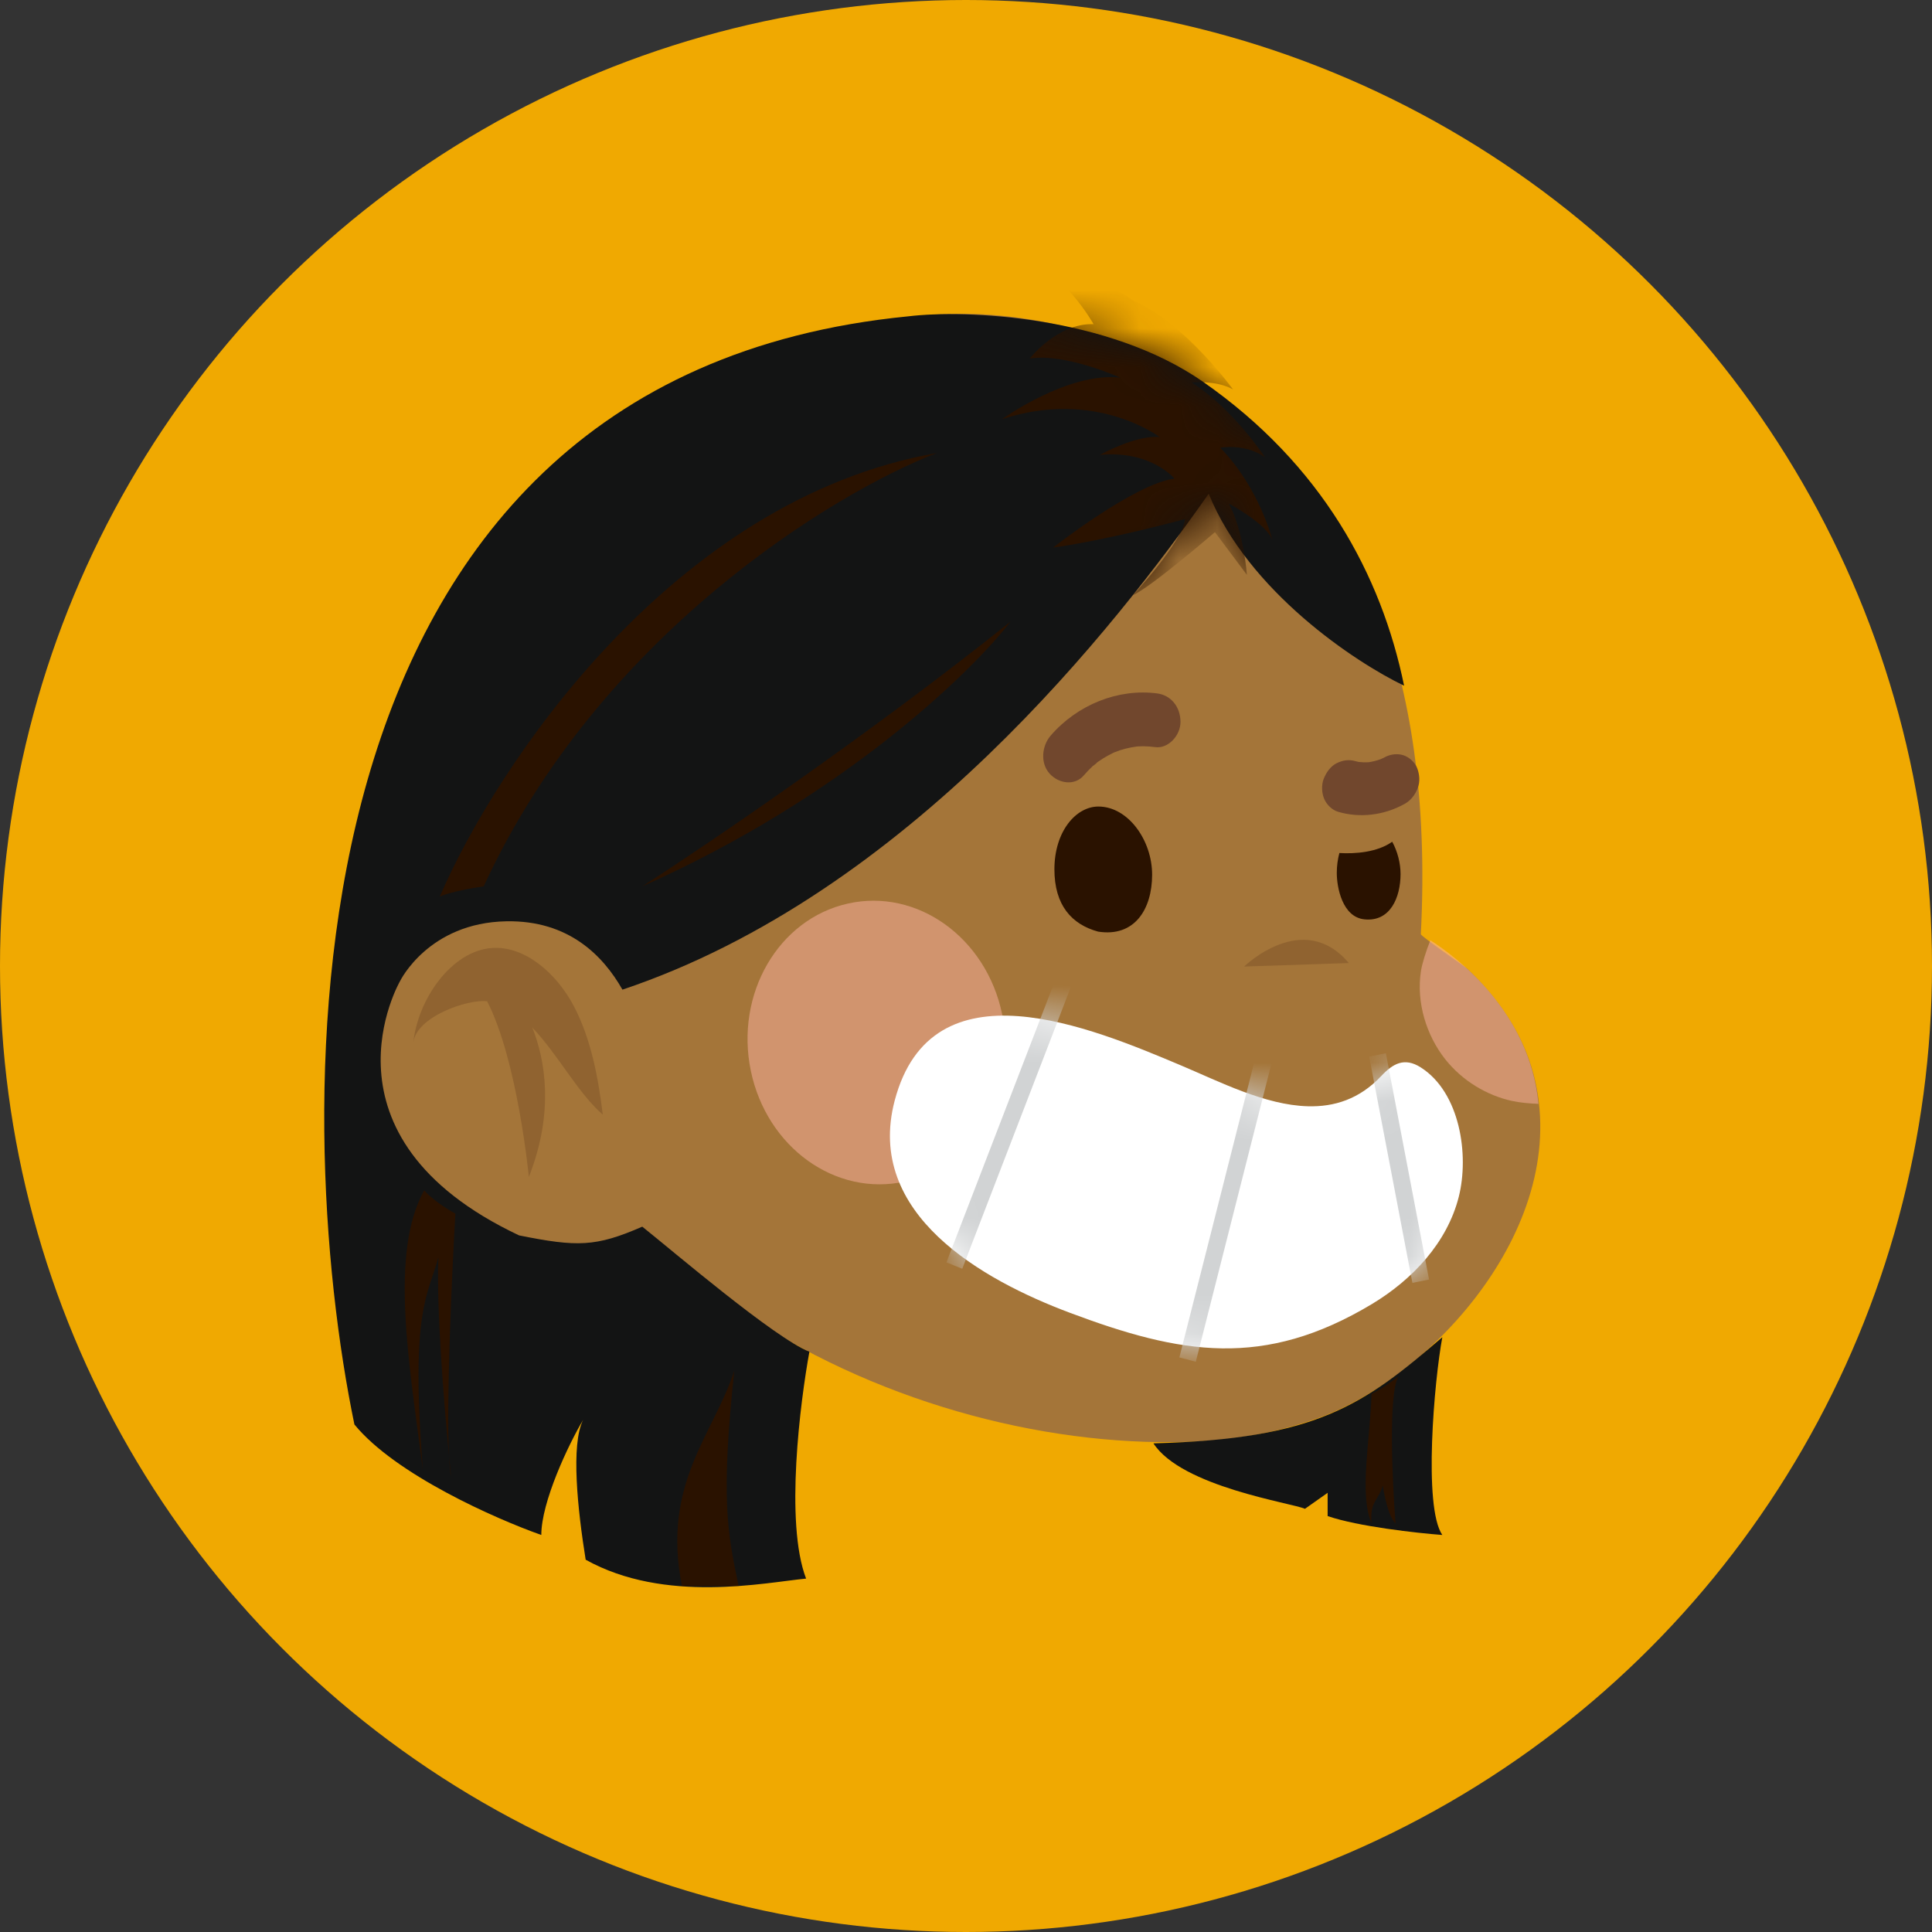 <svg width="50" height="50" viewBox="0 0 50 50" fill="none" xmlns="http://www.w3.org/2000/svg">
<rect x="0" y="0" width="50" height="50" fill="#333333" stroke="none"/>
<circle cx="25" cy="25" r="25" fill="#F0A901"/>
<path d="M27.873 8.525C27.873 8.525 37.501 10.074 36.771 24.176C36.768 24.228 37.884 24.99 37.972 25.071C38.75 25.794 39.403 26.721 39.688 27.805C40.705 31.664 37.07 35.64 34.131 36.695C33.033 37.089 31.873 37.281 30.71 37.316C23.152 37.542 13.145 32.604 12.631 22.961C12.612 22.615 12.608 22.269 12.617 21.923C12.662 20.092 13.092 18.309 13.74 16.653C13.74 16.653 17.946 5.929 27.873 8.525Z" fill="#A47539"/>
<g style="mix-blend-mode:multiply" opacity="0.5">
<path d="M37.018 24.334C36.912 24.596 36.806 24.932 36.775 25.124C36.647 25.946 36.918 26.794 37.394 27.402C37.846 27.979 38.493 28.351 39.121 28.49C39.333 28.537 39.59 28.56 39.815 28.567C39.59 26.187 37.698 24.768 37.018 24.334Z" fill="#FEB3A4"/>
</g>
<g style="mix-blend-mode:multiply" opacity="0.5">
<path d="M23.427 30.576C25.224 30.173 26.347 28.236 25.936 26.25C25.525 24.264 23.736 22.981 21.94 23.385C20.143 23.788 19.02 25.725 19.431 27.711C19.842 29.697 21.631 30.98 23.427 30.576Z" fill="#FEB3A4"/>
</g>
<path opacity="0.3" d="M32.198 25.014C32.198 25.014 33.725 23.52 34.908 24.924L32.198 25.014Z" fill="#633B1D"/>
<path d="M17.957 32.43C12.832 35.066 8.229 28.529 9.735 24.837C10.695 22.482 13.46 22.287 15.049 24.428C15.988 25.691 16.744 27.308 17.169 28.856" fill="#A47539"/>
<path opacity="0.3" d="M13.777 26.595C14.431 27.275 14.953 28.285 15.6 28.847C15.485 27.902 15.299 26.894 14.854 26.044C14.402 25.181 13.575 24.471 12.729 24.534C11.681 24.611 10.812 25.861 10.695 26.991C10.764 26.315 12.099 25.852 12.607 25.913C13.395 27.442 13.687 30.46 13.687 30.46C14.359 28.748 14.098 27.405 13.777 26.595Z" fill="#633B1D"/>
<path d="M31.281 12.778C28.899 16.165 23.512 23.128 16.109 25.612C15.609 24.733 14.717 23.813 13.104 23.843C11.089 23.88 10.356 25.386 10.356 25.386C10.356 25.386 8.011 29.413 13.434 31.972C14.937 32.273 15.413 32.273 16.622 31.746C17.441 32.399 20.038 34.622 20.947 34.983C20.715 36.25 20.305 39.409 20.862 40.854C19.799 40.955 17.209 41.509 15.157 40.365C14.95 39.076 14.768 37.388 15.092 36.745C14.706 37.393 14.009 38.872 14.009 39.725C12.836 39.311 10.227 38.159 9.172 36.865C7.535 28.961 6.948 9.804 23.512 8.186C24.965 8.01 28.671 8.164 31.134 9.88C34.212 12.025 35.751 14.885 36.338 17.746C35.079 17.143 32.307 15.307 31.281 12.778Z" fill="#131414"/>
<path d="M37.327 39.725C36.829 39.002 37.119 35.723 37.327 34.607C35.275 36.376 34.066 37.241 29.851 37.354C30.584 38.483 33.443 38.897 33.772 39.048L34.359 38.634V39.236C35.15 39.507 36.667 39.675 37.327 39.725Z" fill="#131414"/>
<mask id="mask0_1020_9555" style="mask-type:alpha" maskUnits="userSpaceOnUse" x="23" y="8" width="14" height="10">
<path d="M30.951 9.804C28.488 8.088 24.965 8.01 23.512 8.186C23.913 10.419 25.151 15.171 28.569 16.316C29.571 14.982 30.767 13.741 31.28 12.778C32.307 15.307 35.079 17.143 36.337 17.746C35.751 14.885 34.029 11.95 30.951 9.804Z" fill="#E2BA87"/>
</mask>
<g mask="url(#mask0_1020_9555)">
<path d="M30.396 12.387C30.396 12.387 29.789 11.649 28.466 11.772C28.466 11.772 29.404 11.249 30.01 11.311C30.01 11.311 28.356 10.05 25.93 10.85C25.93 10.85 27.639 9.619 28.99 9.773C28.99 9.773 27.557 9.127 26.647 9.281C26.647 9.281 27.364 8.358 28.301 8.389C28.301 8.389 27.556 7.036 26.399 6.605C26.399 6.605 28.714 7.282 29.32 7.774C30.671 8.358 31.912 10.081 31.912 10.081C31.498 9.835 30.837 9.897 30.837 9.897C31.912 10.573 32.739 11.834 32.739 11.834C32.215 11.465 31.581 11.588 31.581 11.588C32.601 12.634 32.932 13.987 32.932 13.987C32.794 13.557 31.801 13.034 31.801 13.034C32.187 13.741 32.27 14.879 32.27 14.879L31.443 13.772C31.443 13.772 29.762 15.217 29.32 15.402C29.32 15.402 30.588 14.048 30.671 13.433C30.671 13.433 28.769 13.956 27.253 14.172C27.253 14.171 29.376 12.51 30.396 12.387Z" fill="#2A1200"/>
</g>
<path d="M26.15 16.09C25.124 17.419 21.782 20.651 16.622 22.939C18.259 21.886 22.456 19.04 26.15 16.09Z" fill="#2A1200"/>
<path d="M12.518 22.939C15.508 16.436 21.582 12.753 24.244 11.724C17.384 12.928 12.811 19.878 11.382 23.203C11.646 23.082 12.249 22.977 12.518 22.939Z" fill="#2A1200"/>
<path d="M10.979 30.805C11.126 30.994 11.551 31.287 11.785 31.407C11.691 33.058 11.547 36.261 11.621 37.681C11.64 37.882 11.659 38.063 11.675 38.22C11.65 38.097 11.633 37.913 11.621 37.681C11.483 36.256 11.294 33.856 11.345 32.537C11.077 33.54 10.62 33.876 10.942 38.031C10.6 35.347 10.07 32.431 10.979 30.805Z" fill="#2A1200"/>
<path d="M35.495 36.074C35.7 35.984 36.044 35.736 36.191 35.623C35.927 36.074 36.032 38.345 36.117 39.424C35.942 39.273 35.824 38.709 35.788 38.445C35.67 38.837 35.446 38.859 35.495 39.424C35.172 38.671 35.458 37.279 35.495 36.074Z" fill="#2A1200"/>
<path d="M19.004 35.472C18.652 38.754 18.821 39.65 19.114 41.042H18.381H17.648C17.121 38.393 18.467 37.128 19.004 35.472Z" fill="#2A1200"/>
<path d="M33.843 28.63C34.528 28.65 35.184 28.448 35.75 27.844C36.046 27.528 36.346 27.354 36.77 27.625C37.787 28.272 38.026 29.889 37.753 30.973C37.453 32.162 36.549 33.121 35.508 33.747C32.706 35.43 30.556 35.051 27.689 33.975C25.432 33.129 22.38 31.422 23.154 28.485C24.112 24.848 28.24 26.594 30.569 27.575C31.558 27.992 32.737 28.599 33.843 28.63Z" fill="white"/>
<mask id="mask1_1020_9555" style="mask-type:alpha" maskUnits="userSpaceOnUse" x="23" y="26" width="15" height="9">
<path d="M33.844 28.63C34.528 28.65 35.185 28.448 35.751 27.844C36.046 27.528 36.346 27.354 36.771 27.625C37.787 28.272 38.027 29.889 37.754 30.973C37.453 32.162 36.55 33.121 35.508 33.747C32.706 35.43 30.557 35.051 27.689 33.975C25.432 33.129 22.381 31.422 23.154 28.485C24.112 24.848 28.24 26.594 30.57 27.575C31.559 27.992 32.738 28.599 33.844 28.63Z" fill="white"/>
</mask>
<g mask="url(#mask1_1020_9555)">
<path fill-rule="evenodd" clip-rule="evenodd" d="M24.494 32.67L27.428 25.058L27.836 25.224L24.903 32.836L24.494 32.67ZM30.522 35.13L32.548 27.142L32.973 27.256L30.947 35.243L30.522 35.13ZM36.553 33.201L35.435 27.345L35.866 27.258L36.984 33.114L36.553 33.201Z" fill="#D1D3D4"/>
</g>
<path d="M29.817 22.64C29.815 23.534 29.361 24.259 28.418 24.11C27.739 23.924 27.287 23.432 27.288 22.494C27.29 21.512 27.847 20.875 28.424 20.873C29.195 20.872 29.818 21.746 29.817 22.64Z" fill="#2A1200"/>
<path fill-rule="evenodd" clip-rule="evenodd" d="M34.663 22.076C35.077 22.101 35.647 22.057 36.03 21.784C36.167 22.032 36.247 22.341 36.246 22.624C36.245 23.223 35.981 23.866 35.306 23.792C34.74 23.73 34.595 22.966 34.596 22.589C34.596 22.412 34.62 22.237 34.663 22.076Z" fill="#2A1200"/>
<path d="M29.95 17.946C28.943 17.813 27.883 18.235 27.189 19.04C26.965 19.3 26.914 19.748 27.166 20.024C27.399 20.279 27.809 20.345 28.049 20.067C28.121 19.983 28.196 19.904 28.276 19.83C28.301 19.807 28.371 19.765 28.392 19.732C28.405 19.723 28.417 19.714 28.429 19.706C28.506 19.652 28.585 19.603 28.667 19.558C28.713 19.532 28.761 19.508 28.808 19.485C28.824 19.477 28.839 19.471 28.854 19.464C28.896 19.455 28.944 19.429 28.983 19.417C29.033 19.401 29.083 19.387 29.134 19.374C29.224 19.352 29.314 19.334 29.404 19.322C29.417 19.32 29.429 19.318 29.442 19.317C29.491 19.316 29.54 19.313 29.589 19.313C29.694 19.314 29.799 19.322 29.903 19.336C30.228 19.379 30.553 19.04 30.551 18.68C30.548 18.284 30.298 17.992 29.95 17.946Z" fill="#71472D"/>
<path d="M36.355 20.803C35.811 21.106 35.187 21.174 34.626 21.008C34.474 20.963 34.336 20.827 34.271 20.677C34.207 20.529 34.194 20.317 34.257 20.157C34.323 19.99 34.434 19.831 34.592 19.752C34.752 19.671 34.915 19.651 35.08 19.699C35.107 19.707 35.135 19.712 35.162 19.719C35.247 19.729 35.333 19.731 35.42 19.727C35.524 19.711 35.627 19.685 35.728 19.649C35.763 19.633 35.799 19.618 35.834 19.599C35.983 19.516 36.169 19.496 36.321 19.546C36.467 19.595 36.617 19.724 36.676 19.878C36.737 20.037 36.757 20.226 36.69 20.398C36.623 20.569 36.512 20.715 36.355 20.803Z" fill="#71472D"/>
</svg>
